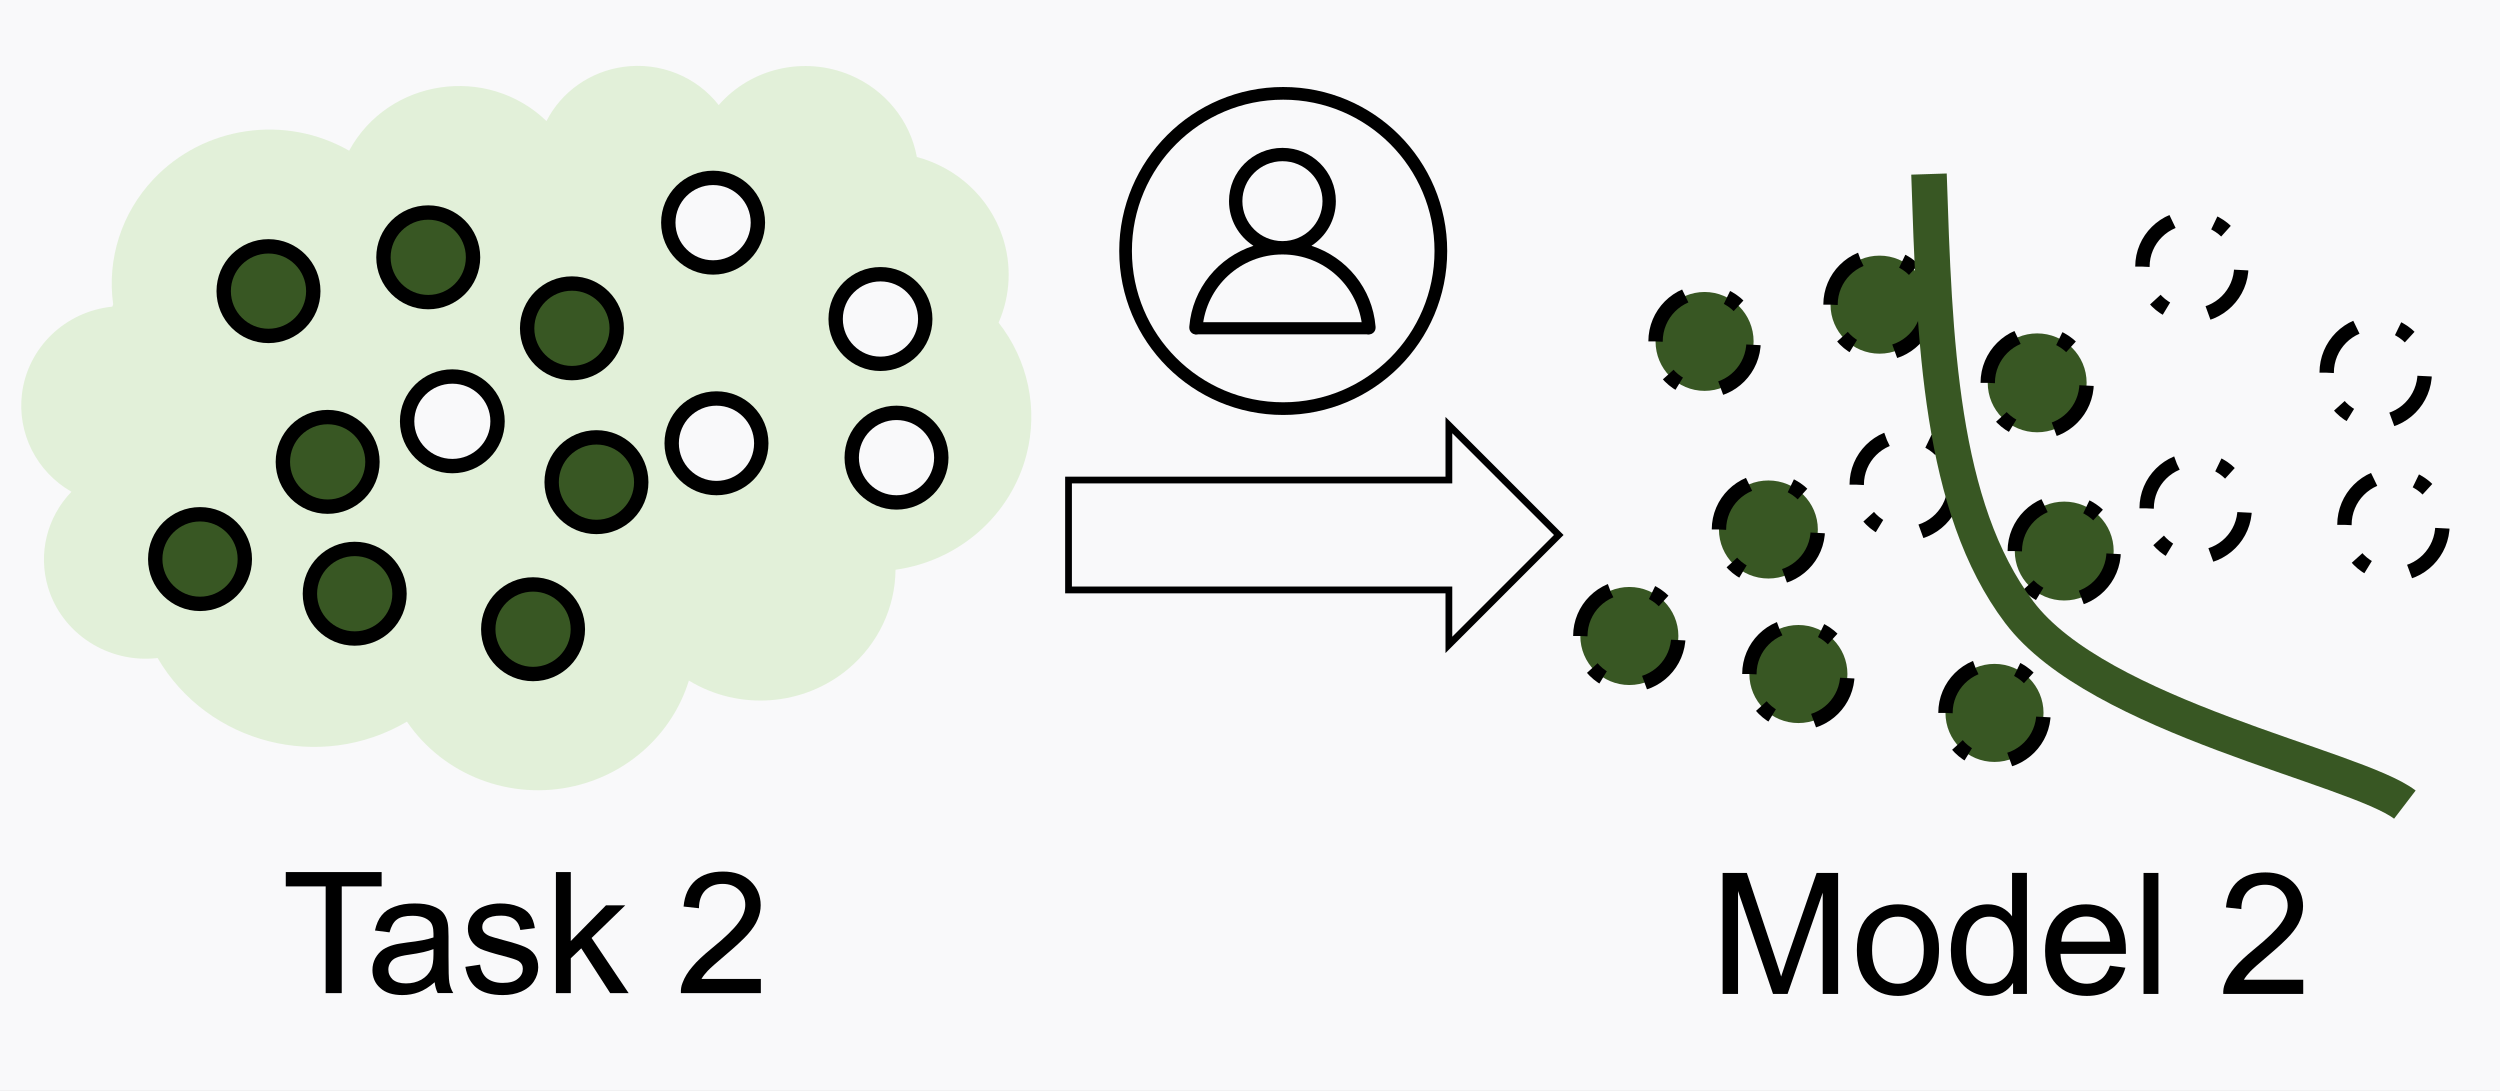 <?xml version="1.0" encoding="UTF-8" standalone="no"?>
<svg
   version="1.1"
   width="354.924pt"
   height="154.836pt"
   viewBox="0 0 354.924 154.836"
   id="svg646"
   sodipodi:docname="task2.svg"
   xmlns:inkscape="http://www.inkscape.org/namespaces/inkscape"
   xmlns:sodipodi="http://sodipodi.sourceforge.net/DTD/sodipodi-0.dtd"
   xmlns:xlink="http://www.w3.org/1999/xlink"
   xmlns="http://www.w3.org/2000/svg"
   xmlns:svg="http://www.w3.org/2000/svg">
  <rect x="0" y="0" width="354.924" height="154.836" fill="#808080" stroke="none"/>
  <defs
     id="defs650" />
  <sodipodi:namedview
     id="namedview648"
     pagecolor="#ffffff"
     bordercolor="#000000"
     borderopacity="0.25"
     inkscape:showpageshadow="2"
     inkscape:pageopacity="0.0"
     inkscape:pagecheckerboard="0"
     inkscape:deskcolor="#d1d1d1"
     inkscape:document-units="pt" />
  <g
     enable-background="new"
     id="g644">
    <g
       id="Layer-1"
       data-name="Artifact">
      <g
         id="Layer-2"
         data-name="背景">
        <path
           transform="matrix(1,0,0,-1,-263.622,543.472)"
           d="M 0 0 L 1386.12 0 L 1386.12 793.8 L 0 793.8 Z "
           fill="#ffffff"
           id="path2" />
      </g>
    </g>
    <g
       id="g6"
       data-name="Figure" />
    <g
       id="g10"
       data-name="Figure">
      <path
         transform="matrix(1,0,0,-1,-263.622,543.472)"
         d="M 261.48 545.28 L 620.04 545.28 L 620.04 387.84 L 261.48 387.84 Z "
         fill="#f9f9fa"
         fill-rule="evenodd"
         id="path8" />
    </g>
    <g
       id="g12"
       data-name="Figure" />
    <g
       id="g642"
       data-name="Figure">
      <g
         id="g14"
         data-name="P" />
      <g
         id="g16"
         data-name="Artifact" />
      <g
         id="g18"
         data-name="P" />
      <g
         id="g20"
         data-name="P" />
      <g
         id="g22"
         data-name="P" />
      <g
         id="g24"
         data-name="P" />
      <g
         id="g26"
         data-name="P" />
      <g
         id="g28"
         data-name="P" />
      <g
         id="g30"
         data-name="P" />
      <g
         id="g32"
         data-name="P" />
      <g
         id="g34"
         data-name="P" />
      <g
         id="g36"
         data-name="Figure" />
      <g
         id="g38"
         data-name="P" />
      <g
         id="g40"
         data-name="P" />
      <g
         id="g42"
         data-name="Figure" />
      <g
         id="g44"
         data-name="Figure" />
      <g
         id="g46"
         data-name="Figure" />
      <g
         id="g48"
         data-name="P" />
      <g
         id="g50"
         data-name="Figure" />
      <g
         id="g52"
         data-name="Figure" />
      <g
         id="g54"
         data-name="P" />
      <g
         id="g56"
         data-name="Span" />
      <g
         id="g58"
         data-name="Span" />
      <g
         id="g60"
         data-name="Span" />
      <g
         id="g62"
         data-name="Figure" />
      <g
         id="g64"
         data-name="P" />
      <g
         id="g66"
         data-name="Span" />
      <g
         id="g68"
         data-name="Span" />
      <g
         id="g70"
         data-name="Span" />
      <g
         id="g72"
         data-name="Figure" />
      <g
         id="g74"
         data-name="P" />
      <g
         id="g76"
         data-name="Figure" />
      <g
         id="g78"
         data-name="P" />
      <g
         id="g80"
         data-name="Figure" />
      <g
         id="g82"
         data-name="Figure" />
      <g
         id="g84"
         data-name="Figure" />
      <g
         id="g86"
         data-name="Figure" />
      <g
         id="g88"
         data-name="P" />
      <g
         id="g90"
         data-name="Span" />
      <g
         id="g92"
         data-name="Span" />
      <g
         id="g94"
         data-name="Span" />
      <g
         id="g96"
         data-name="Figure" />
      <g
         id="g98"
         data-name="P" />
      <g
         id="g100"
         data-name="Span" />
      <g
         id="g102"
         data-name="Span" />
      <g
         id="g104"
         data-name="Span" />
      <g
         id="g106"
         data-name="P" />
      <g
         id="g640"
         data-name="Figure">
        <g
           id="Layer-3"
           data-name="P" />
        <symbol
           id="font_0_37">
          <path
             d="M .236 0 L .236 .631 L 0 .631 L 0 .716 L .567 .716 L .567 .631 L .331 .631 L .331 0 L .236 0 Z "
             id="path109" />
        </symbol>
        <symbol
           id="font_0_44">
          <path
             d="M .368 .076 C .336 .048 .304 .028 .274 .017 C .244 .006 .212 0 .177 0 C .12 0 .076 .014 .046 .042 C .015 .069 0 .105 0 .148 C 0 .174 .006 .197 .017 .218 C .029 .239 .044 .256 .062 .269 C .081 .281 .103 .291 .126 .297 C .143 .302 .169 .306 .204 .311 C .275 .319 .327 .329 .361 .341 C .361 .353 .361 .361 .361 .364 C .361 .4 .353 .425 .336 .439 C .314 .459 .281 .469 .236 .469 C .195 .469 .164 .462 .145 .447 C .125 .433 .111 .407 .101 .371 L .015 .382 C .023 .419 .036 .449 .054 .471 C .072 .494 .097 .511 .131 .523 C .165 .536 .204 .542 .249 .542 C .293 .542 .329 .537 .357 .526 C .385 .516 .405 .503 .418 .487 C .431 .471 .44 .451 .445 .427 C .448 .412 .45 .385 .45 .346 L .45 .229 C .45 .147 .451 .096 .455 .074 C .459 .052 .466 .032 .478 .012 L .386 .012 C .377 .03 .371 .051 .368 .076 M .361 .272 C .329 .259 .281 .248 .217 .239 C .181 .234 .156 .228 .141 .221 C .126 .215 .114 .205 .106 .192 C .098 .18 .094 .166 .094 .151 C .094 .127 .103 .108 .12 .092 C .138 .077 .164 .069 .198 .069 C .232 .069 .262 .076 .289 .091 C .315 .106 .334 .126 .347 .152 C .356 .172 .361 .201 .361 .24 L .361 .272 Z "
             id="path112" />
        </symbol>
        <symbol
           id="font_0_56">
          <path
             d="M 0 .167 L .087 .18 C .092 .145 .105 .119 .127 .1 C .15 .082 .181 .072 .221 .072 C .262 .072 .292 .08 .311 .097 C .331 .113 .34 .133 .34 .155 C .34 .175 .332 .19 .314 .202 C .302 .209 .272 .219 .225 .231 C .16 .248 .115 .262 .09 .273 C .066 .285 .047 .302 .034 .323 C .021 .344 .015 .367 .015 .393 C .015 .416 .02 .437 .03 .457 C .041 .476 .056 .493 .074 .506 C .087 .516 .106 .524 .129 .531 C .153 .538 .179 .542 .206 .542 C .246 .542 .282 .536 .312 .524 C .343 .513 .366 .497 .381 .477 C .396 .457 .406 .43 .411 .396 L .325 .385 C .321 .411 .31 .432 .291 .447 C .272 .462 .246 .47 .212 .47 C .172 .47 .143 .463 .125 .45 C .108 .436 .1 .421 .1 .403 C .1 .391 .103 .381 .11 .372 C .118 .363 .129 .355 .144 .349 C .153 .345 .179 .338 .222 .326 C .284 .31 .327 .296 .352 .285 C .376 .275 .396 .259 .41 .239 C .424 .219 .431 .194 .431 .164 C .431 .135 .422 .107 .405 .081 C .388 .055 .363 .035 .331 .021 C .299 .007 .262 0 .222 0 C .154 0 .103 .014 .067 .042 C .032 .07 .01 .111 0 .167 Z "
             id="path115" />
        </symbol>
        <symbol
           id="font_0_4e">
          <path
             d="M 0 0 L 0 .716 L .088 .716 L .088 .308 L .296 .519 L .41 .519 L .211 .326 L .43 0 L .321 0 L .15 .265 L .088 .206 L .088 0 L 0 0 Z "
             id="path118" />
        </symbol>
        <symbol
           id="font_0_3">
          <path
             d="M 0 0 Z "
             id="path121" />
        </symbol>
        <symbol
           id="font_0_15">
          <path
             d="M .474 .084 L .474 0 L .001 0 C -0 .021 .003 .042 .011 .061 C .023 .093 .042 .125 .069 .156 C .095 .188 .134 .224 .184 .265 C .262 .328 .314 .379 .341 .416 C .369 .453 .382 .489 .382 .522 C .382 .557 .37 .586 .345 .61 C .32 .634 .288 .646 .248 .646 C .205 .646 .172 .633 .146 .608 C .121 .583 .108 .547 .108 .502 L .017 .512 C .023 .579 .047 .63 .087 .666 C .127 .701 .182 .719 .25 .719 C .318 .719 .373 .7 .413 .662 C .453 .624 .473 .576 .473 .52 C .473 .491 .467 .463 .455 .436 C .444 .408 .424 .379 .397 .348 C .37 .318 .325 .276 .261 .222 C .209 .178 .175 .148 .16 .132 C .145 .116 .132 .1 .123 .084 L .474 .084 Z "
             id="path124" />
        </symbol>
        <use
           xlink:href="#font_0_37"
           transform="matrix(24,0,0,-24,40.572,140.99)"
           id="use127" />
        <use
           xlink:href="#font_0_44"
           transform="matrix(24,0,0,-24,52.876,141.271)"
           id="use129" />
        <use
           xlink:href="#font_0_56"
           transform="matrix(24,0,0,-24,66.067,141.271)"
           id="use131" />
        <use
           xlink:href="#font_0_4e"
           transform="matrix(24,0,0,-24,78.923,140.99)"
           id="use133" />
        <use
           xlink:href="#font_0_3"
           transform="matrix(24,0,0,-24,89.329,140.99)"
           id="use135" />
        <use
           xlink:href="#font_0_15"
           transform="matrix(24,0,0,-24,96.64,140.99)"
           id="use137" />
        <g
           id="g289"
           data-name="Figure">
          <clipPath
             id="cp1">
            <path
               transform="matrix(1,0,0,-1,-263.622,543.472)"
               d="M 0 0 L 1386.12 0 L 1386.12 793.8 L 0 793.8 Z "
               id="path139" />
          </clipPath>
          <g
             clip-path="url(#cp1)"
             id="g144">
            <path
               transform="matrix(1,0,0,-1,16.066,43.21)"
               d="M 0 0 C -.898 6.456 1.197 12.966 5.712 17.758 C 12.846 25.328 24.413 27.015 33.5 21.815 C 39.046 32.031 53.089 34.141 61.516 26.027 C 63.641 30.189 67.722 33.066 72.433 33.718 C 77.618 34.436 82.796 32.361 85.972 28.29 C 90.553 33.558 98.132 35.288 104.636 32.552 C 109.592 30.467 113.146 26.103 114.101 20.925 C 119.829 19.398 124.391 15.162 126.247 9.642 C 127.597 5.635 127.404 1.283 125.704 -2.594 C 129.884 -7.909 131.346 -14.801 129.675 -21.301 C 127.454 -29.944 120.101 -36.416 111.071 -37.677 C 111.028 -43.072 108.598 -48.187 104.411 -51.709 C 98.049 -57.061 88.859 -57.748 81.735 -53.408 C 79.431 -60.863 73.261 -66.562 65.531 -68.378 C 56.42 -70.517 46.913 -66.871 41.705 -59.24 C 29.412 -66.483 13.446 -62.412 6.312 -50.212 C -.696 -51.014 -7.277 -46.767 -9.249 -40.166 C -10.678 -35.39 -9.415 -30.236 -5.924 -26.605 C -10.877 -23.757 -13.635 -18.291 -12.946 -12.692 C -12.137 -6.137 -6.813 -1.002 -.123 -.326 C -.083 -.217 -.04 -.109 0 0 "
               fill="#e2f0d9"
               fill-rule="evenodd"
               id="path142" />
          </g>
          <g
             id="g146"
             data-name="Figure" />
          <clipPath
             id="cp2">
            <path
               transform="matrix(1,0,0,-1,-263.622,543.472)"
               d="M 0 0 L 1386.12 0 L 1386.12 793.8 L 0 793.8 Z "
               id="path148" />
          </clipPath>
          <g
             clip-path="url(#cp2)"
             id="g155">
            <path
               transform="matrix(1,0,0,-1,94.878,31.612)"
               d="M 0 0 C 0 3.513 2.847 6.36 6.36 6.36 C 9.873 6.36 12.72 3.513 12.72 0 C 12.72 -3.513 9.873 -6.36 6.36 -6.36 C 2.847 -6.36 0 -3.513 0 0 "
               fill="#f9f9fa"
               fill-rule="evenodd"
               id="path151" />
            <path
               transform="matrix(1,0,0,-1,94.878,31.612)"
               stroke-width="2.04"
               stroke-linecap="butt"
               stroke-miterlimit="8"
               stroke-linejoin="miter"
               fill="none"
               stroke="#000000"
               d="M 0 0 C 0 3.513 2.847 6.36 6.36 6.36 C 9.873 6.36 12.72 3.513 12.72 0 C 12.72 -3.513 9.873 -6.36 6.36 -6.36 C 2.847 -6.36 0 -3.513 0 0 Z "
               id="path153" />
          </g>
          <g
             id="g157"
             data-name="Figure" />
          <clipPath
             id="cp3">
            <path
               transform="matrix(1,0,0,-1,-263.622,543.472)"
               d="M 0 0 L 1386.12 0 L 1386.12 793.8 L 0 793.8 Z "
               id="path159" />
          </clipPath>
          <g
             clip-path="url(#cp3)"
             id="g166">
            <path
               transform="matrix(1,0,0,-1,95.358,62.932)"
               d="M 0 0 C 0 3.513 2.847 6.36 6.36 6.36 C 9.873 6.36 12.72 3.513 12.72 0 C 12.72 -3.513 9.873 -6.36 6.36 -6.36 C 2.847 -6.36 0 -3.513 0 0 "
               fill="#f9f9fa"
               fill-rule="evenodd"
               id="path162" />
            <path
               transform="matrix(1,0,0,-1,95.358,62.932)"
               stroke-width="2.04"
               stroke-linecap="butt"
               stroke-miterlimit="8"
               stroke-linejoin="miter"
               fill="none"
               stroke="#000000"
               d="M 0 0 C 0 3.513 2.847 6.36 6.36 6.36 C 9.873 6.36 12.72 3.513 12.72 0 C 12.72 -3.513 9.873 -6.36 6.36 -6.36 C 2.847 -6.36 0 -3.513 0 0 Z "
               id="path164" />
          </g>
          <g
             id="g168"
             data-name="Figure" />
          <clipPath
             id="cp4">
            <path
               transform="matrix(1,0,0,-1,-263.622,543.472)"
               d="M 0 0 L 1386.12 0 L 1386.12 793.8 L 0 793.8 Z "
               id="path170" />
          </clipPath>
          <g
             clip-path="url(#cp4)"
             id="g177">
            <path
               transform="matrix(1,0,0,-1,118.638,45.292)"
               d="M 0 0 C 0 3.513 2.847 6.36 6.36 6.36 C 9.873 6.36 12.72 3.513 12.72 0 C 12.72 -3.513 9.873 -6.36 6.36 -6.36 C 2.847 -6.36 0 -3.513 0 0 "
               fill="#f9f9fa"
               fill-rule="evenodd"
               id="path173" />
            <path
               transform="matrix(1,0,0,-1,118.638,45.292)"
               stroke-width="2.04"
               stroke-linecap="butt"
               stroke-miterlimit="8"
               stroke-linejoin="miter"
               fill="none"
               stroke="#000000"
               d="M 0 0 C 0 3.513 2.847 6.36 6.36 6.36 C 9.873 6.36 12.72 3.513 12.72 0 C 12.72 -3.513 9.873 -6.36 6.36 -6.36 C 2.847 -6.36 0 -3.513 0 0 Z "
               id="path175" />
          </g>
          <g
             id="g179"
             data-name="Figure" />
          <clipPath
             id="cp5">
            <path
               transform="matrix(1,0,0,-1,-263.622,543.472)"
               d="M 0 0 L 1386.12 0 L 1386.12 793.8 L 0 793.8 Z "
               id="path181" />
          </clipPath>
          <g
             clip-path="url(#cp5)"
             id="g188">
            <path
               transform="matrix(1,0,0,-1,57.798,59.812)"
               d="M 0 0 C 0 3.513 2.874 6.36 6.42 6.36 C 9.966 6.36 12.84 3.513 12.84 0 C 12.84 -3.513 9.966 -6.36 6.42 -6.36 C 2.874 -6.36 0 -3.513 0 0 "
               fill="#f9f9fa"
               fill-rule="evenodd"
               id="path184" />
            <path
               transform="matrix(1,0,0,-1,57.798,59.812)"
               stroke-width="2.04"
               stroke-linecap="butt"
               stroke-miterlimit="8"
               stroke-linejoin="miter"
               fill="none"
               stroke="#000000"
               d="M 0 0 C 0 3.513 2.874 6.36 6.42 6.36 C 9.966 6.36 12.84 3.513 12.84 0 C 12.84 -3.513 9.966 -6.36 6.42 -6.36 C 2.874 -6.36 0 -3.513 0 0 Z "
               id="path186" />
          </g>
          <g
             id="g190"
             data-name="Figure" />
          <clipPath
             id="cp6">
            <path
               transform="matrix(1,0,0,-1,-263.622,543.472)"
               d="M 0 0 L 1386.12 0 L 1386.12 793.8 L 0 793.8 Z "
               id="path192" />
          </clipPath>
          <g
             clip-path="url(#cp6)"
             id="g199">
            <path
               transform="matrix(1,0,0,-1,43.998,84.292)"
               d="M 0 0 C 0 3.513 2.847 6.36 6.36 6.36 C 9.873 6.36 12.72 3.513 12.72 0 C 12.72 -3.513 9.873 -6.36 6.36 -6.36 C 2.847 -6.36 0 -3.513 0 0 "
               fill="#385723"
               fill-rule="evenodd"
               id="path195" />
            <path
               transform="matrix(1,0,0,-1,43.998,84.292)"
               stroke-width="2.04"
               stroke-linecap="butt"
               stroke-miterlimit="8"
               stroke-linejoin="miter"
               fill="none"
               stroke="#000000"
               d="M 0 0 C 0 3.513 2.847 6.36 6.36 6.36 C 9.873 6.36 12.72 3.513 12.72 0 C 12.72 -3.513 9.873 -6.36 6.36 -6.36 C 2.847 -6.36 0 -3.513 0 0 Z "
               id="path197" />
          </g>
          <g
             id="g201"
             data-name="Figure" />
          <clipPath
             id="cp7">
            <path
               transform="matrix(1,0,0,-1,-263.622,543.472)"
               d="M 0 0 L 1386.12 0 L 1386.12 793.8 L 0 793.8 Z "
               id="path203" />
          </clipPath>
          <g
             clip-path="url(#cp7)"
             id="g210">
            <path
               transform="matrix(1,0,0,-1,22.038,79.372)"
               d="M 0 0 C 0 3.513 2.847 6.36 6.36 6.36 C 9.873 6.36 12.72 3.513 12.72 0 C 12.72 -3.513 9.873 -6.36 6.36 -6.36 C 2.847 -6.36 0 -3.513 0 0 "
               fill="#385723"
               fill-rule="evenodd"
               id="path206" />
            <path
               transform="matrix(1,0,0,-1,22.038,79.372)"
               stroke-width="2.04"
               stroke-linecap="butt"
               stroke-miterlimit="8"
               stroke-linejoin="miter"
               fill="none"
               stroke="#000000"
               d="M 0 0 C 0 3.513 2.847 6.36 6.36 6.36 C 9.873 6.36 12.72 3.513 12.72 0 C 12.72 -3.513 9.873 -6.36 6.36 -6.36 C 2.847 -6.36 0 -3.513 0 0 Z "
               id="path208" />
          </g>
          <g
             id="g212"
             data-name="Figure" />
          <clipPath
             id="cp8">
            <path
               transform="matrix(1,0,0,-1,-263.622,543.472)"
               d="M 0 0 L 1386.12 0 L 1386.12 793.8 L 0 793.8 Z "
               id="path214" />
          </clipPath>
          <g
             clip-path="url(#cp8)"
             id="g221">
            <path
               transform="matrix(1,0,0,-1,69.318,89.332)"
               d="M 0 0 C 0 3.513 2.847 6.36 6.36 6.36 C 9.873 6.36 12.72 3.513 12.72 0 C 12.72 -3.513 9.873 -6.36 6.36 -6.36 C 2.847 -6.36 0 -3.513 0 0 "
               fill="#385723"
               fill-rule="evenodd"
               id="path217" />
            <path
               transform="matrix(1,0,0,-1,69.318,89.332)"
               stroke-width="2.04"
               stroke-linecap="butt"
               stroke-miterlimit="8"
               stroke-linejoin="miter"
               fill="none"
               stroke="#000000"
               d="M 0 0 C 0 3.513 2.847 6.36 6.36 6.36 C 9.873 6.36 12.72 3.513 12.72 0 C 12.72 -3.513 9.873 -6.36 6.36 -6.36 C 2.847 -6.36 0 -3.513 0 0 Z "
               id="path219" />
          </g>
          <g
             id="g223"
             data-name="Figure" />
          <clipPath
             id="cp9">
            <path
               transform="matrix(1,0,0,-1,-263.622,543.472)"
               d="M 0 0 L 1386.12 0 L 1386.12 793.8 L 0 793.8 Z "
               id="path225" />
          </clipPath>
          <g
             clip-path="url(#cp9)"
             id="g232">
            <path
               transform="matrix(1,0,0,-1,54.438,36.532)"
               d="M 0 0 C 0 3.513 2.847 6.36 6.36 6.36 C 9.873 6.36 12.72 3.513 12.72 0 C 12.72 -3.513 9.873 -6.36 6.36 -6.36 C 2.847 -6.36 0 -3.513 0 0 "
               fill="#385723"
               fill-rule="evenodd"
               id="path228" />
            <path
               transform="matrix(1,0,0,-1,54.438,36.532)"
               stroke-width="2.04"
               stroke-linecap="butt"
               stroke-miterlimit="8"
               stroke-linejoin="miter"
               fill="none"
               stroke="#000000"
               d="M 0 0 C 0 3.513 2.847 6.36 6.36 6.36 C 9.873 6.36 12.72 3.513 12.72 0 C 12.72 -3.513 9.873 -6.36 6.36 -6.36 C 2.847 -6.36 0 -3.513 0 0 Z "
               id="path230" />
          </g>
          <g
             id="g234"
             data-name="Figure" />
          <clipPath
             id="cp10">
            <path
               transform="matrix(1,0,0,-1,-263.622,543.472)"
               d="M 0 0 L 1386.12 0 L 1386.12 793.8 L 0 793.8 Z "
               id="path236" />
          </clipPath>
          <g
             clip-path="url(#cp10)"
             id="g243">
            <path
               transform="matrix(1,0,0,-1,74.838,46.612)"
               d="M 0 0 C 0 3.513 2.847 6.36 6.36 6.36 C 9.873 6.36 12.72 3.513 12.72 0 C 12.72 -3.513 9.873 -6.36 6.36 -6.36 C 2.847 -6.36 0 -3.513 0 0 "
               fill="#385723"
               fill-rule="evenodd"
               id="path239" />
            <path
               transform="matrix(1,0,0,-1,74.838,46.612)"
               stroke-width="2.04"
               stroke-linecap="butt"
               stroke-miterlimit="8"
               stroke-linejoin="miter"
               fill="none"
               stroke="#000000"
               d="M 0 0 C 0 3.513 2.847 6.36 6.36 6.36 C 9.873 6.36 12.72 3.513 12.72 0 C 12.72 -3.513 9.873 -6.36 6.36 -6.36 C 2.847 -6.36 0 -3.513 0 0 Z "
               id="path241" />
          </g>
          <g
             id="g245"
             data-name="Figure" />
          <clipPath
             id="cp11">
            <path
               transform="matrix(1,0,0,-1,-263.622,543.472)"
               d="M 0 0 L 1386.12 0 L 1386.12 793.8 L 0 793.8 Z "
               id="path247" />
          </clipPath>
          <g
             clip-path="url(#cp11)"
             id="g254">
            <path
               transform="matrix(1,0,0,-1,31.758,41.332)"
               d="M 0 0 C 0 3.513 2.847 6.36 6.36 6.36 C 9.873 6.36 12.72 3.513 12.72 0 C 12.72 -3.513 9.873 -6.36 6.36 -6.36 C 2.847 -6.36 0 -3.513 0 0 "
               fill="#385723"
               fill-rule="evenodd"
               id="path250" />
            <path
               transform="matrix(1,0,0,-1,31.758,41.332)"
               stroke-width="2.04"
               stroke-linecap="butt"
               stroke-miterlimit="8"
               stroke-linejoin="miter"
               fill="none"
               stroke="#000000"
               d="M 0 0 C 0 3.513 2.847 6.36 6.36 6.36 C 9.873 6.36 12.72 3.513 12.72 0 C 12.72 -3.513 9.873 -6.36 6.36 -6.36 C 2.847 -6.36 0 -3.513 0 0 Z "
               id="path252" />
          </g>
          <g
             id="g256"
             data-name="Figure" />
          <clipPath
             id="cp12">
            <path
               transform="matrix(1,0,0,-1,-263.622,543.472)"
               d="M 0 0 L 1386.12 0 L 1386.12 793.8 L 0 793.8 Z "
               id="path258" />
          </clipPath>
          <g
             clip-path="url(#cp12)"
             id="g265">
            <path
               transform="matrix(1,0,0,-1,120.918,64.972)"
               d="M 0 0 C 0 3.513 2.847 6.36 6.36 6.36 C 9.873 6.36 12.72 3.513 12.72 0 C 12.72 -3.513 9.873 -6.36 6.36 -6.36 C 2.847 -6.36 0 -3.513 0 0 "
               fill="#f9f9fa"
               fill-rule="evenodd"
               id="path261" />
            <path
               transform="matrix(1,0,0,-1,120.918,64.972)"
               stroke-width="2.04"
               stroke-linecap="butt"
               stroke-miterlimit="8"
               stroke-linejoin="miter"
               fill="none"
               stroke="#000000"
               d="M 0 0 C 0 3.513 2.847 6.36 6.36 6.36 C 9.873 6.36 12.72 3.513 12.72 0 C 12.72 -3.513 9.873 -6.36 6.36 -6.36 C 2.847 -6.36 0 -3.513 0 0 Z "
               id="path263" />
          </g>
          <g
             id="g267"
             data-name="Figure" />
          <clipPath
             id="cp13">
            <path
               transform="matrix(1,0,0,-1,-263.622,543.472)"
               d="M 0 0 L 1386.12 0 L 1386.12 793.8 L 0 793.8 Z "
               id="path269" />
          </clipPath>
          <g
             clip-path="url(#cp13)"
             id="g276">
            <path
               transform="matrix(1,0,0,-1,78.318,68.452)"
               d="M 0 0 C 0 3.513 2.847 6.36 6.36 6.36 C 9.873 6.36 12.72 3.513 12.72 0 C 12.72 -3.513 9.873 -6.36 6.36 -6.36 C 2.847 -6.36 0 -3.513 0 0 "
               fill="#385723"
               fill-rule="evenodd"
               id="path272" />
            <path
               transform="matrix(1,0,0,-1,78.318,68.452)"
               stroke-width="2.04"
               stroke-linecap="butt"
               stroke-miterlimit="8"
               stroke-linejoin="miter"
               fill="none"
               stroke="#000000"
               d="M 0 0 C 0 3.513 2.847 6.36 6.36 6.36 C 9.873 6.36 12.72 3.513 12.72 0 C 12.72 -3.513 9.873 -6.36 6.36 -6.36 C 2.847 -6.36 0 -3.513 0 0 Z "
               id="path274" />
          </g>
          <g
             id="g278"
             data-name="Figure" />
          <clipPath
             id="cp14">
            <path
               transform="matrix(1,0,0,-1,-263.622,543.472)"
               d="M 0 0 L 1386.12 0 L 1386.12 793.8 L 0 793.8 Z "
               id="path280" />
          </clipPath>
          <g
             clip-path="url(#cp14)"
             id="g287">
            <path
               transform="matrix(1,0,0,-1,40.158,65.572)"
               d="M 0 0 C 0 3.513 2.847 6.36 6.36 6.36 C 9.873 6.36 12.72 3.513 12.72 0 C 12.72 -3.513 9.873 -6.36 6.36 -6.36 C 2.847 -6.36 0 -3.513 0 0 "
               fill="#385723"
               fill-rule="evenodd"
               id="path283" />
            <path
               transform="matrix(1,0,0,-1,40.158,65.572)"
               stroke-width="2.04"
               stroke-linecap="butt"
               stroke-miterlimit="8"
               stroke-linejoin="miter"
               fill="none"
               stroke="#000000"
               d="M 0 0 C 0 3.513 2.847 6.36 6.36 6.36 C 9.873 6.36 12.72 3.513 12.72 0 C 12.72 -3.513 9.873 -6.36 6.36 -6.36 C 2.847 -6.36 0 -3.513 0 0 Z "
               id="path285" />
          </g>
        </g>
        <g
           id="g291"
           data-name="P" />
        <symbol
           id="font_0_30">
          <path
             d="M 0 0 L 0 .716 L .143 .716 L .312 .209 C .328 .162 .339 .126 .346 .103 C .354 .129 .367 .167 .384 .218 L .556 .716 L .683 .716 L .683 0 L .592 0 L .592 .599 L .384 0 L .298 0 L .091 .609 L .091 0 L 0 0 Z "
             id="path293" />
        </symbol>
        <symbol
           id="font_0_52">
          <path
             d="M 0 .271 C 0 .367 .027 .438 .08 .484 C .125 .523 .179 .542 .243 .542 C .314 .542 .373 .519 .418 .472 C .463 .425 .486 .361 .486 .278 C .486 .212 .476 .159 .456 .121 C .436 .083 .407 .053 .368 .032 C .33 .011 .288 0 .243 0 C .171 0 .112 .023 .067 .07 C .022 .116 0 .183 0 .271 M .09 .271 C .09 .205 .105 .155 .134 .122 C .163 .089 .199 .072 .243 .072 C .287 .072 .323 .089 .352 .122 C .381 .155 .396 .206 .396 .274 C .396 .338 .381 .387 .352 .419 C .323 .453 .286 .469 .243 .469 C .199 .469 .163 .453 .134 .42 C .105 .387 .09 .337 .09 .271 Z "
             id="path296" />
        </symbol>
        <symbol
           id="font_0_47">
          <path
             d="M .368 .012 L .368 .077 C .335 .026 .287 0 .223 0 C .182 0 .144 .011 .109 .034 C .074 .057 .048 .089 .028 .129 C .009 .17 0 .217 0 .271 C 0 .322 .009 .369 .026 .411 C .043 .453 .069 .486 .104 .508 C .138 .531 .177 .542 .219 .542 C .25 .542 .278 .535 .303 .522 C .327 .509 .347 .492 .362 .471 L .362 .728 L .45 .728 L .45 .012 L .368 .012 M .09 .271 C .09 .204 .104 .154 .132 .122 C .16 .089 .193 .072 .231 .072 C .27 .072 .302 .088 .329 .119 C .356 .151 .37 .199 .37 .263 C .37 .334 .356 .386 .329 .419 C .301 .453 .268 .469 .228 .469 C .188 .469 .156 .453 .129 .421 C .103 .389 .09 .339 .09 .271 Z "
             id="path299" />
        </symbol>
        <symbol
           id="font_0_48">
          <path
             d="M .384 .179 L .475 .167 C .461 .114 .434 .073 .396 .044 C .357 .015 .307 0 .247 0 C .171 0 .111 .023 .066 .07 C .022 .117 0 .182 0 .267 C 0 .354 .022 .422 .067 .47 C .112 .518 .171 .542 .242 .542 C .312 .542 .368 .518 .412 .471 C .456 .424 .478 .358 .478 .272 C .478 .267 .478 .259 .478 .249 L .091 .249 C .094 .192 .11 .148 .139 .118 C .168 .087 .204 .072 .248 .072 C .28 .072 .307 .081 .33 .098 C .353 .115 .371 .142 .384 .179 M .096 .321 L .385 .321 C .381 .364 .37 .397 .352 .419 C .324 .453 .288 .47 .243 .47 C .203 .47 .169 .456 .141 .429 C .114 .402 .099 .366 .096 .321 Z "
             id="path302" />
        </symbol>
        <symbol
           id="font_0_4f">
          <path
             d="M 0 0 L 0 .716 L .088 .716 L .088 0 L 0 0 Z "
             id="path305" />
        </symbol>
        <use
           xlink:href="#font_0_30"
           transform="matrix(24,0,0,-24,244.563,141.112)"
           id="use308" />
        <use
           xlink:href="#font_0_52"
           transform="matrix(24,0,0,-24,263.618,141.393)"
           id="use310" />
        <use
           xlink:href="#font_0_47"
           transform="matrix(24,0,0,-24,276.962,141.393)"
           id="use312" />
        <use
           xlink:href="#font_0_48"
           transform="matrix(24,0,0,-24,290.34,141.393)"
           id="use314" />
        <use
           xlink:href="#font_0_4f"
           transform="matrix(24,0,0,-24,304.317,141.112)"
           id="use316" />
        <use
           xlink:href="#font_0_3"
           transform="matrix(24,0,0,-24,308.061,141.112)"
           id="use318" />
        <use
           xlink:href="#font_0_15"
           transform="matrix(24,0,0,-24,315.612,141.112)"
           id="use320" />
        <g
           id="g326"
           data-name="Figure">
          <path
             transform="matrix(1,0,0,-1,151.698,68.152)"
             d="M 0 0 L 54 0 L 54 7.8 L 69.6 -7.8 L 54 -23.4 L 54 -15.6 L 0 -15.6 Z "
             fill="#f9f9fa"
             fill-rule="evenodd"
             id="path322" />
          <path
             transform="matrix(1,0,0,-1,151.698,68.152)"
             stroke-width=".96"
             stroke-linecap="butt"
             stroke-miterlimit="8"
             stroke-linejoin="miter"
             fill="none"
             stroke="#000000"
             d="M 0 0 L 54 0 L 54 7.8 L 69.6 -7.8 L 54 -23.4 L 54 -15.6 L 0 -15.6 L 0 0 Z "
             id="path324" />
        </g>
        <g
           id="g488"
           data-name="Figure">
          <clipPath
             id="cp15">
            <path
               transform="matrix(1,0,0,-1,-263.622,543.472)"
               d="M 0 0 L 1386.12 0 L 1386.12 793.8 L 0 793.8 Z "
               id="path328" />
          </clipPath>
          <g
             clip-path="url(#cp15)"
             id="g333">
            <path
               transform="matrix(1,0,0,-1,304.158,37.852)"
               stroke-width="2.04"
               stroke-linecap="butt"
               stroke-dasharray="8.16,6.12,2.04,6.12"
               stroke-miterlimit="8"
               stroke-linejoin="miter"
               fill="none"
               stroke="#000000"
               d="M 0 0 C 0 3.844 3.143 6.96 7.02 6.96 C 10.897 6.96 14.04 3.844 14.04 0 C 14.04 -3.844 10.897 -6.96 7.02 -6.96 C 3.143 -6.96 0 -3.844 0 0 Z "
               id="path331" />
          </g>
          <g
             id="g335"
             data-name="Figure" />
          <clipPath
             id="cp16">
            <path
               transform="matrix(1,0,0,-1,-263.622,543.472)"
               d="M 0 0 L 1386.12 0 L 1386.12 793.8 L 0 793.8 Z "
               id="path337" />
          </clipPath>
          <g
             clip-path="url(#cp16)"
             id="g342">
            <path
               transform="matrix(1,0,0,-1,304.758,72.172)"
               stroke-width="2.04"
               stroke-linecap="butt"
               stroke-dasharray="8.16,6.12,2.04,6.12"
               stroke-miterlimit="8"
               stroke-linejoin="miter"
               fill="none"
               stroke="#000000"
               d="M 0 0 C 0 3.844 3.116 6.96 6.96 6.96 C 10.804 6.96 13.92 3.844 13.92 0 C 13.92 -3.844 10.804 -6.96 6.96 -6.96 C 3.116 -6.96 0 -3.844 0 0 Z "
               id="path340" />
          </g>
          <g
             id="g344"
             data-name="Figure" />
          <clipPath
             id="cp17">
            <path
               transform="matrix(1,0,0,-1,-263.622,543.472)"
               d="M 0 0 L 1386.12 0 L 1386.12 793.8 L 0 793.8 Z "
               id="path346" />
          </clipPath>
          <g
             clip-path="url(#cp17)"
             id="g351">
            <path
               transform="matrix(1,0,0,-1,330.318,52.912)"
               stroke-width="2.04"
               stroke-linecap="butt"
               stroke-dasharray="8.16,6.12,2.04,6.12"
               stroke-miterlimit="8"
               stroke-linejoin="miter"
               fill="none"
               stroke="#000000"
               d="M 0 0 C 0 3.877 3.116 7.02 6.96 7.02 C 10.804 7.02 13.92 3.877 13.92 0 C 13.92 -3.877 10.804 -7.02 6.96 -7.02 C 3.116 -7.02 0 -3.877 0 0 Z "
               id="path349" />
          </g>
          <g
             id="g353"
             data-name="Figure" />
          <clipPath
             id="cp18">
            <path
               transform="matrix(1,0,0,-1,-263.622,543.472)"
               d="M 0 0 L 1386.12 0 L 1386.12 793.8 L 0 793.8 Z "
               id="path355" />
          </clipPath>
          <g
             clip-path="url(#cp18)"
             id="g360">
            <path
               transform="matrix(1,0,0,-1,263.598,68.812)"
               stroke-width="2.04"
               stroke-linecap="butt"
               stroke-dasharray="8.16,6.12,2.04,6.12"
               stroke-miterlimit="8"
               stroke-linejoin="miter"
               fill="none"
               stroke="#000000"
               d="M 0 0 C 0 3.844 3.116 6.96 6.96 6.96 C 10.804 6.96 13.92 3.844 13.92 0 C 13.92 -3.844 10.804 -6.96 6.96 -6.96 C 3.116 -6.96 0 -3.844 0 0 Z "
               id="path358" />
          </g>
          <g
             id="g362"
             data-name="Figure" />
          <clipPath
             id="cp19">
            <path
               transform="matrix(1,0,0,-1,-263.622,543.472)"
               d="M 0 0 L 1386.12 0 L 1386.12 793.8 L 0 793.8 Z "
               id="path364" />
          </clipPath>
          <g
             clip-path="url(#cp19)"
             id="g371">
            <path
               transform="matrix(1,0,0,-1,248.358,95.692)"
               d="M 0 0 C 0 3.844 3.116 6.96 6.96 6.96 C 10.804 6.96 13.92 3.844 13.92 0 C 13.92 -3.844 10.804 -6.96 6.96 -6.96 C 3.116 -6.96 0 -3.844 0 0 "
               fill="#385723"
               fill-rule="evenodd"
               id="path367" />
            <path
               transform="matrix(1,0,0,-1,248.358,95.692)"
               stroke-width="2.04"
               stroke-linecap="butt"
               stroke-dasharray="8.16,6.12,2.04,6.12"
               stroke-miterlimit="8"
               stroke-linejoin="miter"
               fill="none"
               stroke="#000000"
               d="M 0 0 C 0 3.844 3.116 6.96 6.96 6.96 C 10.804 6.96 13.92 3.844 13.92 0 C 13.92 -3.844 10.804 -6.96 6.96 -6.96 C 3.116 -6.96 0 -3.844 0 0 Z "
               id="path369" />
          </g>
          <g
             id="g373"
             data-name="Figure" />
          <clipPath
             id="cp20">
            <path
               transform="matrix(1,0,0,-1,-263.622,543.472)"
               d="M 0 0 L 1386.12 0 L 1386.12 793.8 L 0 793.8 Z "
               id="path375" />
          </clipPath>
          <g
             clip-path="url(#cp20)"
             id="g382">
            <path
               transform="matrix(1,0,0,-1,224.358,90.292)"
               d="M 0 0 C 0 3.844 3.116 6.96 6.96 6.96 C 10.804 6.96 13.92 3.844 13.92 0 C 13.92 -3.844 10.804 -6.96 6.96 -6.96 C 3.116 -6.96 0 -3.844 0 0 "
               fill="#385723"
               fill-rule="evenodd"
               id="path378" />
            <path
               transform="matrix(1,0,0,-1,224.358,90.292)"
               stroke-width="2.04"
               stroke-linecap="butt"
               stroke-dasharray="8.16,6.12,2.04,6.12"
               stroke-miterlimit="8"
               stroke-linejoin="miter"
               fill="none"
               stroke="#000000"
               d="M 0 0 C 0 3.844 3.116 6.96 6.96 6.96 C 10.804 6.96 13.92 3.844 13.92 0 C 13.92 -3.844 10.804 -6.96 6.96 -6.96 C 3.116 -6.96 0 -3.844 0 0 Z "
               id="path380" />
          </g>
          <g
             id="g384"
             data-name="Figure" />
          <clipPath
             id="cp21">
            <path
               transform="matrix(1,0,0,-1,-263.622,543.472)"
               d="M 0 0 L 1386.12 0 L 1386.12 793.8 L 0 793.8 Z "
               id="path386" />
          </clipPath>
          <g
             clip-path="url(#cp21)"
             id="g393">
            <path
               transform="matrix(1,0,0,-1,276.198,101.212)"
               d="M 0 0 C 0 3.844 3.116 6.96 6.96 6.96 C 10.804 6.96 13.92 3.844 13.92 0 C 13.92 -3.844 10.804 -6.96 6.96 -6.96 C 3.116 -6.96 0 -3.844 0 0 "
               fill="#385723"
               fill-rule="evenodd"
               id="path389" />
            <path
               transform="matrix(1,0,0,-1,276.198,101.212)"
               stroke-width="2.04"
               stroke-linecap="butt"
               stroke-dasharray="8.16,6.12,2.04,6.12"
               stroke-miterlimit="8"
               stroke-linejoin="miter"
               fill="none"
               stroke="#000000"
               d="M 0 0 C 0 3.844 3.116 6.96 6.96 6.96 C 10.804 6.96 13.92 3.844 13.92 0 C 13.92 -3.844 10.804 -6.96 6.96 -6.96 C 3.116 -6.96 0 -3.844 0 0 Z "
               id="path391" />
          </g>
          <g
             id="g395"
             data-name="Figure" />
          <clipPath
             id="cp22">
            <path
               transform="matrix(1,0,0,-1,-263.622,543.472)"
               d="M 0 0 L 1386.12 0 L 1386.12 793.8 L 0 793.8 Z "
               id="path397" />
          </clipPath>
          <g
             clip-path="url(#cp22)"
             id="g404">
            <path
               transform="matrix(1,0,0,-1,259.878,43.252)"
               d="M 0 0 C 0 3.844 3.116 6.96 6.96 6.96 C 10.804 6.96 13.92 3.844 13.92 0 C 13.92 -3.844 10.804 -6.96 6.96 -6.96 C 3.116 -6.96 0 -3.844 0 0 "
               fill="#385723"
               fill-rule="evenodd"
               id="path400" />
            <path
               transform="matrix(1,0,0,-1,259.878,43.252)"
               stroke-width="2.04"
               stroke-linecap="butt"
               stroke-dasharray="8.16,6.12,2.04,6.12"
               stroke-miterlimit="8"
               stroke-linejoin="miter"
               fill="none"
               stroke="#000000"
               d="M 0 0 C 0 3.844 3.116 6.96 6.96 6.96 C 10.804 6.96 13.92 3.844 13.92 0 C 13.92 -3.844 10.804 -6.96 6.96 -6.96 C 3.116 -6.96 0 -3.844 0 0 Z "
               id="path402" />
          </g>
          <g
             id="g406"
             data-name="Figure" />
          <clipPath
             id="cp23">
            <path
               transform="matrix(1,0,0,-1,-263.622,543.472)"
               d="M 0 0 L 1386.12 0 L 1386.12 793.8 L 0 793.8 Z "
               id="path408" />
          </clipPath>
          <g
             clip-path="url(#cp23)"
             id="g415">
            <path
               transform="matrix(1,0,0,-1,282.198,54.352)"
               d="M 0 0 C 0 3.877 3.143 7.02 7.02 7.02 C 10.897 7.02 14.04 3.877 14.04 0 C 14.04 -3.877 10.897 -7.02 7.02 -7.02 C 3.143 -7.02 0 -3.877 0 0 "
               fill="#385723"
               fill-rule="evenodd"
               id="path411" />
            <path
               transform="matrix(1,0,0,-1,282.198,54.352)"
               stroke-width="2.04"
               stroke-linecap="butt"
               stroke-dasharray="8.16,6.12,2.04,6.12"
               stroke-miterlimit="8"
               stroke-linejoin="miter"
               fill="none"
               stroke="#000000"
               d="M 0 0 C 0 3.877 3.143 7.02 7.02 7.02 C 10.897 7.02 14.04 3.877 14.04 0 C 14.04 -3.877 10.897 -7.02 7.02 -7.02 C 3.143 -7.02 0 -3.877 0 0 Z "
               id="path413" />
          </g>
          <g
             id="g417"
             data-name="Figure" />
          <clipPath
             id="cp24">
            <path
               transform="matrix(1,0,0,-1,-263.622,543.472)"
               d="M 0 0 L 1386.12 0 L 1386.12 793.8 L 0 793.8 Z "
               id="path419" />
          </clipPath>
          <g
             clip-path="url(#cp24)"
             id="g426">
            <path
               transform="matrix(1,0,0,-1,235.038,48.472)"
               d="M 0 0 C 0 3.877 3.116 7.02 6.96 7.02 C 10.804 7.02 13.92 3.877 13.92 0 C 13.92 -3.877 10.804 -7.02 6.96 -7.02 C 3.116 -7.02 0 -3.877 0 0 "
               fill="#385723"
               fill-rule="evenodd"
               id="path422" />
            <path
               transform="matrix(1,0,0,-1,235.038,48.472)"
               stroke-width="2.04"
               stroke-linecap="butt"
               stroke-dasharray="8.16,6.12,2.04,6.12"
               stroke-miterlimit="8"
               stroke-linejoin="miter"
               fill="none"
               stroke="#000000"
               d="M 0 0 C 0 3.877 3.116 7.02 6.96 7.02 C 10.804 7.02 13.92 3.877 13.92 0 C 13.92 -3.877 10.804 -7.02 6.96 -7.02 C 3.116 -7.02 0 -3.877 0 0 Z "
               id="path424" />
          </g>
          <g
             id="g428"
             data-name="Figure" />
          <clipPath
             id="cp25">
            <path
               transform="matrix(1,0,0,-1,-263.622,543.472)"
               d="M 0 0 L 1386.12 0 L 1386.12 793.8 L 0 793.8 Z "
               id="path430" />
          </clipPath>
          <g
             clip-path="url(#cp25)"
             id="g435">
            <path
               transform="matrix(1,0,0,-1,332.838,74.512)"
               stroke-width="2.04"
               stroke-linecap="butt"
               stroke-dasharray="8.16,6.12,2.04,6.12"
               stroke-miterlimit="8"
               stroke-linejoin="miter"
               fill="none"
               stroke="#000000"
               d="M 0 0 C 0 3.877 3.116 7.02 6.96 7.02 C 10.804 7.02 13.92 3.877 13.92 0 C 13.92 -3.877 10.804 -7.02 6.96 -7.02 C 3.116 -7.02 0 -3.877 0 0 Z "
               id="path433" />
          </g>
          <g
             id="g437"
             data-name="Figure" />
          <clipPath
             id="cp26">
            <path
               transform="matrix(1,0,0,-1,-263.622,543.472)"
               d="M 0 0 L 1386.12 0 L 1386.12 793.8 L 0 793.8 Z "
               id="path439" />
          </clipPath>
          <g
             clip-path="url(#cp26)"
             id="g446">
            <path
               transform="matrix(1,0,0,-1,286.038,78.232)"
               d="M 0 0 C 0 3.877 3.143 7.02 7.02 7.02 C 10.897 7.02 14.04 3.877 14.04 0 C 14.04 -3.877 10.897 -7.02 7.02 -7.02 C 3.143 -7.02 0 -3.877 0 0 "
               fill="#385723"
               fill-rule="evenodd"
               id="path442" />
            <path
               transform="matrix(1,0,0,-1,286.038,78.232)"
               stroke-width="2.04"
               stroke-linecap="butt"
               stroke-dasharray="8.16,6.12,2.04,6.12"
               stroke-miterlimit="8"
               stroke-linejoin="miter"
               fill="none"
               stroke="#000000"
               d="M 0 0 C 0 3.877 3.143 7.02 7.02 7.02 C 10.897 7.02 14.04 3.877 14.04 0 C 14.04 -3.877 10.897 -7.02 7.02 -7.02 C 3.143 -7.02 0 -3.877 0 0 Z "
               id="path444" />
          </g>
          <g
             id="g448"
             data-name="Figure" />
          <clipPath
             id="cp27">
            <path
               transform="matrix(1,0,0,-1,-263.622,543.472)"
               d="M 0 0 L 1386.12 0 L 1386.12 793.8 L 0 793.8 Z "
               id="path450" />
          </clipPath>
          <g
             clip-path="url(#cp27)"
             id="g457">
            <path
               transform="matrix(1,0,0,-1,244.038,75.172)"
               d="M 0 0 C 0 3.844 3.143 6.96 7.02 6.96 C 10.897 6.96 14.04 3.844 14.04 0 C 14.04 -3.844 10.897 -6.96 7.02 -6.96 C 3.143 -6.96 0 -3.844 0 0 "
               fill="#385723"
               fill-rule="evenodd"
               id="path453" />
            <path
               transform="matrix(1,0,0,-1,244.038,75.172)"
               stroke-width="2.04"
               stroke-linecap="butt"
               stroke-dasharray="8.16,6.12,2.04,6.12"
               stroke-miterlimit="8"
               stroke-linejoin="miter"
               fill="none"
               stroke="#000000"
               d="M 0 0 C 0 3.844 3.143 6.96 7.02 6.96 C 10.897 6.96 14.04 3.844 14.04 0 C 14.04 -3.844 10.897 -6.96 7.02 -6.96 C 3.143 -6.96 0 -3.844 0 0 Z "
               id="path455" />
          </g>
          <g
             id="g459"
             data-name="Figure" />
          <clipPath
             id="cp28">
            <path
               transform="matrix(1,0,0,-1,-263.622,543.472)"
               d="M 0 0 L 1386.12 0 L 1386.12 793.8 L 0 793.8 Z "
               id="path461" />
          </clipPath>
          <g
             clip-path="url(#cp28)"
             id="g466">
            <path
               transform="matrix(1,0,0,-1,273.858,24.712)"
               stroke-width="5.04"
               stroke-linecap="butt"
               stroke-miterlimit="8"
               stroke-linejoin="miter"
               fill="none"
               stroke="#385723"
               d="M 0 0 C .777 -23.644 1.553 -47.289 12.813 -62.209 C 24.073 -77.129 60.506 -84.125 67.56 -89.52 "
               id="path464" />
          </g>
          <g
             id="g468"
             data-name="Figure" />
          <clipPath
             id="cp29">
            <path
               transform="matrix(1,0,0,-1,-263.622,543.472)"
               d="M 416.4 479.76 L 475.319 479.76 L 475.319 538.679 L 416.4 538.679 Z "
               id="path470" />
          </clipPath>
          <g
             clip-path="url(#cp29)"
             id="g477">
            <path
               transform="matrix(.058,0,0,.058,195.283,46.32)"
               d="M 0 0 C -7.76 -92.577 -71.15 -169.139 -156.843 -196.984 C -120.941 -220.234 -97.107 -260.408 -97.107 -306.253 C -97.075 -378.252 -155.637 -436.651 -227.831 -436.651 C -300.057 -436.651 -358.621 -378.251 -358.621 -306.253 C -358.621 -260.408 -334.782 -220.235 -298.881 -196.952 C -384.576 -169.139 -447.932 -92.575 -455.726 0 C -455.822 1.758 -456.051 2.771 -455.726 5.185 C -455.074 13.335 -447.867 19.857 -439.682 19.857 C -430.551 19.857 -423.347 12.39 -423.347 3.553 C -414.835 -97.204 -330.478 -175.758 -227.83 -175.758 C -125.211 -175.758 -40.857 -97.204 -32.346 3.553 C -32.346 12.39 -25.139 19.857 -16.008 19.857 C -7.824 19.857 -.62 13.335 .001 5.185 C .326 2.771 .13 1.726 0 0 M -325.914 -306.253 C -325.914 -360.253 -281.992 -404.045 -227.831 -404.045 C -173.67 -404.045 -129.779 -360.252 -129.779 -306.253 C -129.779 -252.224 -173.67 -208.431 -227.831 -208.431 C -281.992 -208.431 -325.914 -252.224 -325.914 -306.253 "
               id="path473" />
            <path
               transform="matrix(.058,0,0,.058,195.065,46.607)"
               d="M 0 0 C 0 8.213 -6.656 14.869 -14.869 14.869 L -435.071 14.869 C -443.282 14.869 -449.939 8.213 -449.939 0 C -449.939 -8.212 -443.282 -14.868 -435.071 -14.868 L -14.869 -14.868 C -6.656 -14.868 0 -8.211 0 0 "
               id="path475" />
          </g>
          <g
             id="g479"
             data-name="Figure" />
          <clipPath
             id="cp30">
            <path
               transform="matrix(1,0,0,-1,-263.622,543.472)"
               d="M 0 0 L 1386.12 0 L 1386.12 793.8 L 0 793.8 Z "
               id="path481" />
          </clipPath>
          <g
             clip-path="url(#cp30)"
             id="g486">
            <path
               transform="matrix(1,0,0,-1,159.798,35.632)"
               stroke-width="1.8"
               stroke-linecap="butt"
               stroke-miterlimit="8"
               stroke-linejoin="miter"
               fill="none"
               stroke="#000000"
               d="M 0 0 C 0 12.36 10.02 22.38 22.38 22.38 C 34.74 22.38 44.76 12.36 44.76 0 C 44.76 -12.36 34.74 -22.38 22.38 -22.38 C 10.02 -22.38 0 -12.36 0 0 Z "
               id="path484" />
          </g>
        </g>
        <g
           id="g490"
           data-name="P" />
        <g
           id="g492"
           data-name="Figure" />
        <g
           id="g494"
           data-name="Figure" />
        <g
           id="g496"
           data-name="Figure" />
        <g
           id="g498"
           data-name="Figure" />
        <g
           id="g500"
           data-name="Figure" />
        <g
           id="g502"
           data-name="Figure" />
        <g
           id="g504"
           data-name="Figure" />
        <g
           id="g506"
           data-name="Figure" />
        <g
           id="g508"
           data-name="Figure" />
        <g
           id="g510"
           data-name="Figure" />
        <g
           id="g512"
           data-name="Figure" />
        <g
           id="g514"
           data-name="Figure" />
        <g
           id="g516"
           data-name="Figure" />
        <g
           id="g518"
           data-name="Figure" />
        <g
           id="g520"
           data-name="Figure" />
        <g
           id="g522"
           data-name="Figure" />
        <g
           id="g524"
           data-name="Figure" />
        <g
           id="g526"
           data-name="Figure" />
        <g
           id="g528"
           data-name="Figure" />
        <g
           id="g530"
           data-name="Figure" />
        <g
           id="g532"
           data-name="Figure" />
        <g
           id="g534"
           data-name="Figure" />
        <g
           id="g536"
           data-name="Figure" />
        <g
           id="g538"
           data-name="Figure" />
        <g
           id="g540"
           data-name="Figure" />
        <g
           id="g542"
           data-name="Figure" />
        <g
           id="g544"
           data-name="Figure" />
        <g
           id="g546"
           data-name="Figure" />
        <g
           id="g548"
           data-name="Figure" />
        <g
           id="g550"
           data-name="Figure" />
        <g
           id="g552"
           data-name="Figure" />
        <g
           id="g554"
           data-name="Figure" />
        <g
           id="g556"
           data-name="Figure" />
        <g
           id="g558"
           data-name="Figure" />
        <g
           id="g560"
           data-name="Figure" />
        <g
           id="g562"
           data-name="Figure" />
        <g
           id="g564"
           data-name="Figure" />
        <g
           id="g566"
           data-name="Figure" />
        <g
           id="g568"
           data-name="Figure" />
        <g
           id="g570"
           data-name="Figure" />
        <g
           id="g572"
           data-name="Figure" />
        <g
           id="g574"
           data-name="Figure" />
        <g
           id="g576"
           data-name="Figure" />
        <g
           id="g578"
           data-name="Figure" />
        <g
           id="g580"
           data-name="Figure" />
        <g
           id="g582"
           data-name="Figure" />
        <g
           id="g584"
           data-name="Figure" />
        <g
           id="g586"
           data-name="Figure" />
        <g
           id="g588"
           data-name="Figure" />
        <g
           id="g590"
           data-name="Figure" />
        <g
           id="g592"
           data-name="Figure" />
        <g
           id="g594"
           data-name="Figure" />
        <g
           id="g596"
           data-name="Figure" />
        <g
           id="g598"
           data-name="Figure" />
        <g
           id="g600"
           data-name="Figure" />
        <g
           id="g602"
           data-name="Figure" />
        <g
           id="g604"
           data-name="Figure" />
        <g
           id="g606"
           data-name="Figure" />
        <g
           id="g608"
           data-name="Figure" />
        <g
           id="g610"
           data-name="Figure" />
        <g
           id="g612"
           data-name="Figure" />
        <g
           id="g614"
           data-name="Figure" />
        <g
           id="g616"
           data-name="Figure" />
        <g
           id="g618"
           data-name="Figure" />
        <g
           id="g620"
           data-name="Figure" />
        <g
           id="g622"
           data-name="Figure" />
        <g
           id="g624"
           data-name="Figure" />
        <g
           id="g626"
           data-name="Figure" />
        <g
           id="g628"
           data-name="Figure" />
        <g
           id="g630"
           data-name="Figure" />
        <g
           id="g632"
           data-name="Figure" />
        <g
           id="g634"
           data-name="P" />
        <g
           id="g636"
           data-name="Figure" />
        <g
           id="g638"
           data-name="Figure" />
      </g>
    </g>
  </g>
</svg>

